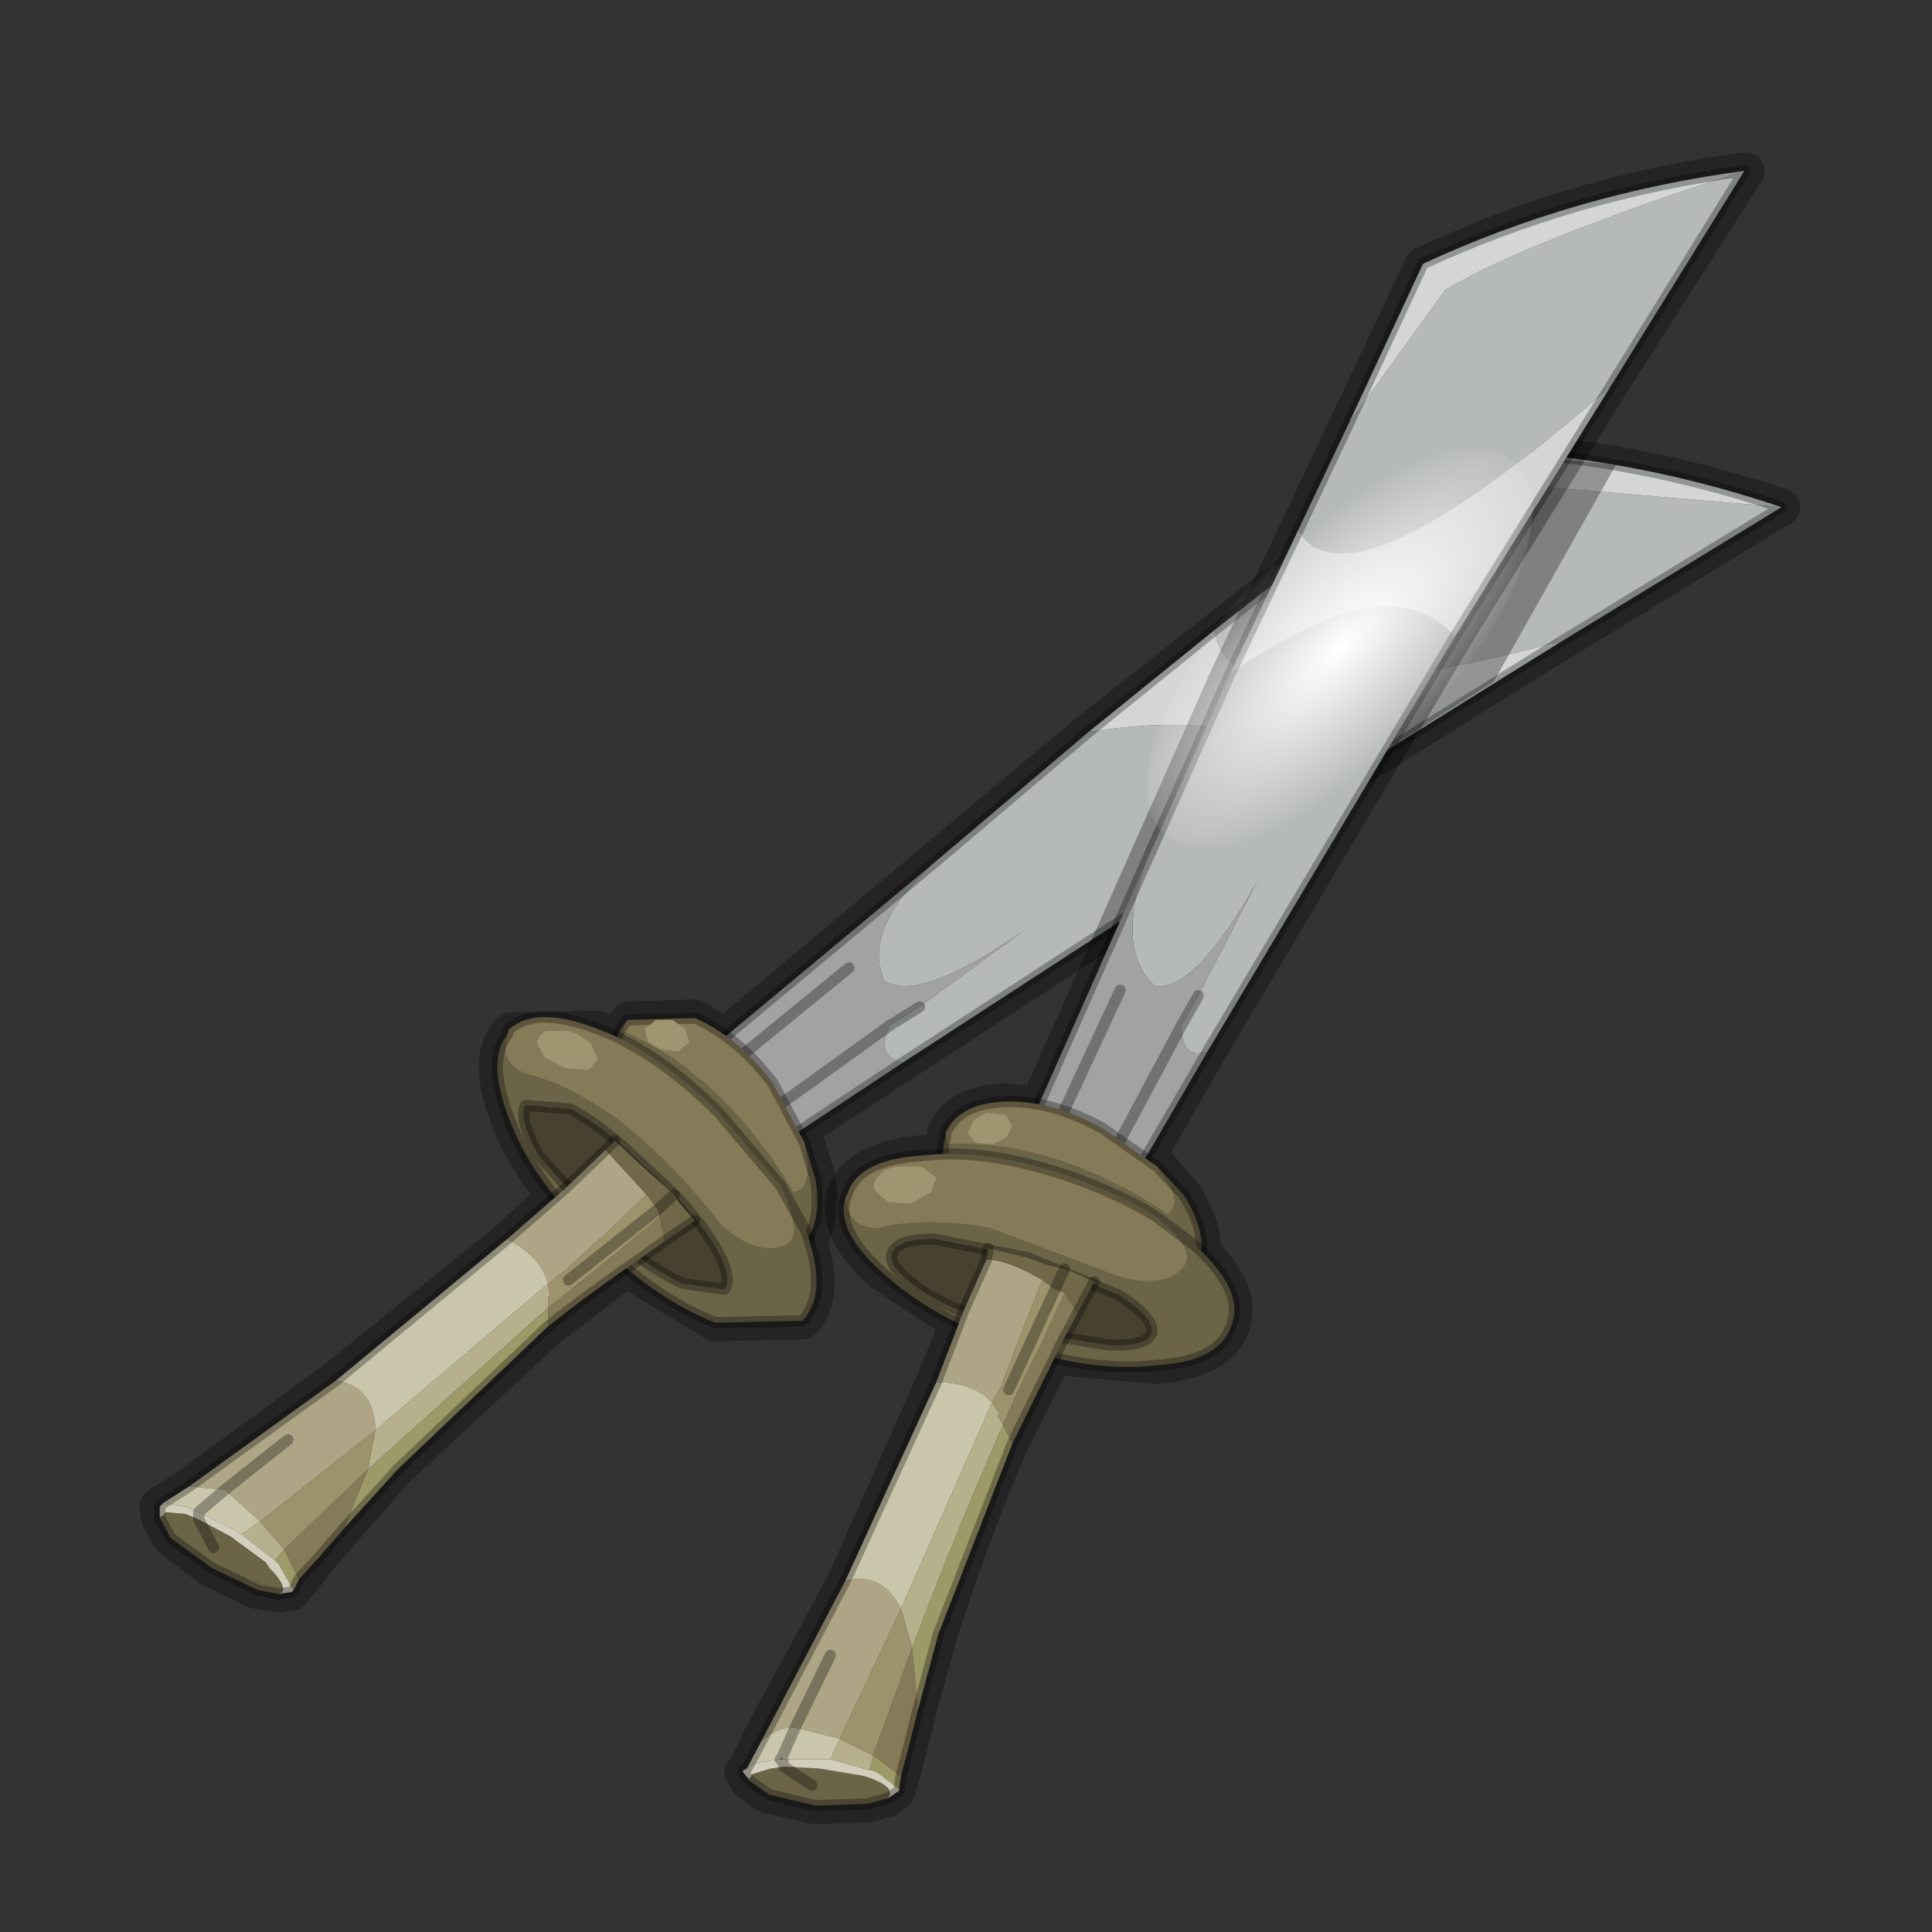 <?xml version="1.0" encoding="UTF-8" standalone="no"?>
<svg xmlns:xlink="http://www.w3.org/1999/xlink" height="520.0px" width="520.0px" xmlns="http://www.w3.org/2000/svg">
  <rect width="100%" height="100%" fill="#333333" stroke="none"/>
  <g transform="matrix(10.0, 0.0, 0.0, 10.0, 0.0, 0.0)">
    <use height="52.0" transform="matrix(1.0, 0.0, 0.0, 1.0, 0.0, 0.0)" width="52.0" xlink:href="#shape0"/>
    <use height="136.85" transform="matrix(0.028, 0.028, -0.071, 0.071, 38.841, 10.511)" width="148.25" xlink:href="#sprite0"/>
  </g>
  <defs>
    <g id="shape0" transform="matrix(1.0, 0.0, 0.0, 1.0, 0.0, 0.0)">
      <path d="M52.0 0.0 L52.0 52.0 0.0 52.0 0.0 0.0 52.0 0.0" fill="#795fa9" fill-opacity="0.0" fill-rule="evenodd" stroke="none"/>
      <path d="M35.3 21.45 L24.3 28.6 21.55 30.4 21.7 30.75 22.0 31.75 Q22.1 32.8 21.75 33.4 22.25 34.85 21.6 35.55 L19.25 35.6 16.85 34.15 14.75 35.75 10.65 39.55 9.25 41.15 8.6 41.9 8.1 42.55 7.85 42.8 7.85 42.85 7.5 42.9 6.9 42.8 5.65 42.2 4.6 41.4 4.3 40.85 4.25 40.55 4.3 40.55 4.4 40.45 5.1 40.0 9.0 37.15 13.65 33.4 14.95 32.2 Q14.1 31.15 13.7 30.1 13.1 28.55 13.65 27.85 L13.75 27.75 16.1 27.7 16.6 27.9 16.85 27.55 16.95 27.45 18.7 27.4 19.5 27.9 29.3 19.7 38.95 12.1 Q43.5 12.15 47.95 13.65 L42.05 17.25 35.3 21.45 M5.35 40.7 L5.35 40.65 5.35 40.7" fill="none" stroke="#000000" stroke-linecap="round" stroke-linejoin="round" stroke-opacity="0.302" stroke-width="1.0"/>
      <path d="M35.2 15.0 L39.15 12.9 47.95 13.65 42.05 17.25 Q32.9 19.65 32.7 16.95 L35.2 15.0 M35.3 21.45 L24.3 28.6 Q23.55 28.45 23.95 27.6 L24.75 27.1 27.55 25.05 Q24.75 27.0 23.8 26.4 23.2 25.05 25.05 23.3 L29.3 19.7 Q34.6 18.9 35.3 21.45" fill="#b5b9b8" fill-rule="evenodd" stroke="none"/>
      <path d="M35.2 15.0 L38.95 12.1 Q43.5 12.15 47.95 13.65 L39.15 12.9 35.2 15.0 M42.05 17.25 L35.3 21.45 Q34.6 18.9 29.3 19.7 L32.7 16.95 Q32.9 19.65 42.05 17.25" fill="#d3d6d5" fill-rule="evenodd" stroke="none"/>
      <path d="M24.3 28.6 L20.45 31.15 19.85 30.55 18.5 29.6 18.1 29.3 17.3 29.75 25.05 23.3 Q23.2 25.05 23.8 26.4 24.75 27.0 27.55 25.05 L24.75 27.1 23.95 27.6 Q23.55 28.45 24.3 28.6 M22.85 26.05 L18.5 29.6 22.85 26.05 M23.95 27.6 L19.85 30.55 23.95 27.6" fill="#a2a2a2" fill-rule="evenodd" stroke="none"/>
      <path d="M47.95 13.65 Q43.5 12.15 38.95 12.1 L35.2 15.0 M47.95 13.65 L42.05 17.25 35.3 21.45 24.3 28.6 20.45 31.15 20.65 31.85 M25.05 23.3 L29.3 19.7 32.7 16.95 35.2 15.0 M19.85 30.55 L20.45 31.15 M18.5 29.6 L22.85 26.05 M19.4 30.9 L19.85 30.55 18.5 29.6 18.1 29.3 17.3 29.75 25.05 23.3 M24.75 27.1 L23.95 27.6 M19.85 30.55 L23.95 27.6" fill="none" stroke="#000000" stroke-linecap="round" stroke-linejoin="round" stroke-opacity="0.302" stroke-width="0.3"/>
      <path d="M38.95 12.1 L43.5 12.5 40.2 18.35 35.3 21.45 32.75 23.0 36.1 14.35 38.95 12.1" fill="#000000" fill-opacity="0.302" fill-rule="evenodd" stroke="none"/>
      <path d="M21.65 30.75 L21.95 31.75 Q22.15 33.05 21.5 33.6 L19.75 33.7 Q18.6 33.2 17.65 31.9 16.7 30.65 16.5 29.3 16.3 28.15 16.85 27.5 L16.75 27.75 Q19.55 28.95 21.35 32.1 L21.5 32.05 Q21.9 31.85 21.65 30.75" fill="#6b6447" fill-rule="evenodd" stroke="none"/>
      <path d="M16.85 27.5 L16.9 27.45 18.7 27.4 Q19.85 27.9 20.8 29.15 L21.65 30.75 Q21.9 31.85 21.5 32.05 L21.35 32.1 Q19.55 28.95 16.75 27.75 L16.85 27.5" fill="#857b58" fill-rule="evenodd" stroke="none"/>
      <path d="M21.65 30.75 L21.95 31.75 Q22.15 33.05 21.5 33.6 L19.75 33.7 Q18.6 33.2 17.65 31.9 16.7 30.65 16.5 29.3 16.3 28.15 16.85 27.5 L16.9 27.45 18.7 27.4 Q19.85 27.9 20.8 29.15 L21.65 30.75 Z" fill="none" stroke="#000000" stroke-linecap="round" stroke-linejoin="round" stroke-opacity="0.302" stroke-width="0.3"/>
      <path d="M18.25 28.3 L17.8 28.25 17.45 28.05 17.35 27.7 17.65 27.45 18.1 27.45 18.45 27.7 18.55 28.05 18.25 28.3" fill="#9f9671" fill-rule="evenodd" stroke="none"/>
      <path d="M21.0 31.9 L21.7 33.15 Q22.3 34.8 21.6 35.55 L19.25 35.6 Q17.6 34.95 16.0 33.35 14.3 31.75 13.7 30.1 13.1 28.55 13.65 27.85 13.4 28.6 14.15 28.9 15.4 29.2 16.85 30.3 18.25 31.45 19.4 32.95 20.4 33.85 21.15 33.5 21.65 33.3 21.0 31.9 M14.15 29.75 Q13.95 30.1 14.5 31.1 L16.25 33.05 Q17.4 34.1 18.4 34.55 L19.5 34.7 Q19.75 34.35 19.15 33.4 18.55 32.45 17.4 31.45 16.3 30.35 15.35 29.85 L14.15 29.75" fill="#6b6447" fill-rule="evenodd" stroke="none"/>
      <path d="M14.15 29.75 L15.35 29.85 Q16.3 30.35 17.4 31.45 18.55 32.45 19.15 33.4 19.75 34.35 19.5 34.7 L18.4 34.55 Q17.4 34.1 16.25 33.05 L14.5 31.1 Q13.95 30.1 14.15 29.75" fill="#474230" fill-rule="evenodd" stroke="none"/>
      <path d="M13.65 27.85 L13.7 27.7 Q14.45 27.05 16.1 27.7 17.7 28.3 19.35 29.95 L21.0 31.9 Q21.65 33.3 21.15 33.5 20.4 33.85 19.4 32.95 18.25 31.45 16.85 30.3 15.4 29.2 14.15 28.9 13.4 28.6 13.65 27.85" fill="#857b58" fill-rule="evenodd" stroke="none"/>
      <path d="M21.0 31.9 L21.7 33.15 Q22.3 34.8 21.6 35.55 L19.25 35.6 Q17.6 34.95 16.0 33.35 14.3 31.75 13.7 30.1 13.1 28.55 13.65 27.85 L13.7 27.7 Q14.45 27.05 16.1 27.7 17.7 28.3 19.35 29.95 L21.0 31.9 M14.15 29.75 L15.35 29.85 Q16.3 30.35 17.4 31.45 18.55 32.45 19.15 33.4 19.75 34.35 19.5 34.7 L18.4 34.55 Q17.4 34.1 16.25 33.05 L14.5 31.1 Q13.95 30.1 14.15 29.75" fill="none" stroke="#000000" stroke-linecap="round" stroke-linejoin="round" stroke-opacity="0.302" stroke-width="0.3"/>
      <path d="M15.85 28.8 L15.2 28.75 14.65 28.45 14.45 28.05 Q14.5 27.85 14.7 27.75 L15.3 27.75 Q15.65 27.85 15.9 28.1 L16.1 28.5 15.85 28.8" fill="#9f9671" fill-rule="evenodd" stroke="none"/>
      <path d="M13.65 33.35 L15.2 32.0 16.3 30.95 17.4 32.15 16.35 33.15 15.2 34.2 14.75 34.55 Q14.55 33.8 13.65 33.35 M5.1 40.0 L9.05 37.15 Q10.1 37.35 10.1 38.5 L7.0 40.95 6.05 40.1 5.1 40.0 M7.75 38.75 L6.05 40.1 7.75 38.75" fill="#ada585" fill-rule="evenodd" stroke="none"/>
      <path d="M13.65 33.35 Q14.55 33.8 14.75 34.55 L10.1 38.5 Q10.1 37.35 9.05 37.15 L13.65 33.35 M4.4 40.45 L5.1 40.0 6.05 40.1 5.4 40.65 6.05 40.1 7.0 40.95 6.5 41.3 6.35 41.2 5.35 40.7 5.0 40.55 4.4 40.45 M5.4 40.65 L5.35 40.7 5.4 40.65" fill="#cac6ac" fill-rule="evenodd" stroke="none"/>
      <path d="M14.75 34.55 L14.8 34.9 14.75 34.9 14.75 35.2 9.9 39.55 10.1 38.5 14.75 34.55 M7.0 40.95 L7.65 41.7 7.4 42.0 6.5 41.3 7.0 40.95" fill="#b6b08d" fill-rule="evenodd" stroke="none"/>
      <path d="M14.75 35.7 L10.7 39.55 9.25 41.15 9.9 39.55 14.75 35.2 14.75 35.7 M8.05 42.5 L7.9 42.8 7.5 42.1 7.4 42.0 7.65 41.7 8.05 42.5" fill="#9e9969" fill-rule="evenodd" stroke="none"/>
      <path d="M14.75 34.55 L15.2 34.2 16.35 33.15 17.4 32.15 17.7 32.55 17.75 32.75 16.8 33.55 15.45 34.65 14.75 35.2 14.75 34.9 14.8 34.9 14.75 34.55 M15.3 34.45 L17.7 32.55 15.3 34.45 M10.1 38.5 L9.9 39.55 7.65 41.7 7.0 40.95 10.1 38.5" fill="#9c926b" fill-rule="evenodd" stroke="none"/>
      <path d="M17.9 33.4 L17.2 33.9 Q15.95 34.75 14.75 35.7 L14.75 35.2 15.45 34.65 16.8 33.55 17.75 32.75 17.9 33.4 M9.25 41.15 L8.6 41.9 8.05 42.5 7.65 41.7 9.9 39.55 9.25 41.15" fill="#857b58" fill-rule="evenodd" stroke="none"/>
      <path d="M7.5 42.9 L6.95 42.8 5.7 42.2 4.6 41.4 4.3 40.85 4.35 40.8 4.4 40.8 4.45 40.7 5.0 40.75 5.35 40.9 6.2 41.35 7.15 42.05 7.25 42.2 Q7.7 42.65 7.6 42.85 L7.5 42.9 M5.75 41.65 L5.35 40.9 5.75 41.65" fill="#6b6447" fill-rule="evenodd" stroke="none"/>
      <path d="M7.9 42.8 L7.85 42.85 7.5 42.9 7.6 42.85 Q7.7 42.65 7.25 42.2 L7.15 42.05 6.2 41.35 5.35 40.9 5.0 40.75 4.45 40.7 4.4 40.8 4.35 40.8 4.3 40.85 4.3 40.55 4.4 40.45 5.0 40.55 5.35 40.7 6.35 41.2 6.5 41.3 7.4 42.0 7.5 42.1 7.9 42.8 M5.35 40.7 L5.35 40.9 5.35 40.7" fill="#d3cebc" fill-rule="evenodd" stroke="none"/>
      <path d="M17.4 32.15 L16.3 30.95 16.55 30.7 17.35 31.45 17.8 31.85 18.15 32.15 18.3 32.4 18.7 32.85 17.9 33.4 17.75 32.75 17.7 32.55 17.4 32.15 M18.15 32.15 L17.7 32.55 18.15 32.15" fill="#71684a" fill-rule="evenodd" stroke="none"/>
      <path d="M16.3 30.95 L15.2 32.0 13.65 33.35 M16.3 30.95 L16.55 30.7 M18.7 32.85 L17.9 33.4 17.2 33.9 Q15.95 34.75 14.75 35.7 L10.7 39.55 9.25 41.15 8.6 41.9 8.05 42.5 7.9 42.8 7.85 42.85 7.5 42.9 6.95 42.8 5.7 42.2 4.6 41.4 4.3 40.85 4.3 40.55 4.4 40.45 5.1 40.0 9.05 37.15 13.65 33.35 M17.7 32.55 L18.15 32.15 M17.7 32.55 L15.3 34.45 M5.35 40.9 L5.35 40.7 5.4 40.65 6.05 40.1 7.75 38.75 M5.4 40.65 L5.35 40.7 M5.35 40.9 L5.75 41.65" fill="none" stroke="#000000" stroke-linecap="round" stroke-linejoin="round" stroke-opacity="0.302" stroke-width="0.3"/>
      <path d="M31.15 31.35 L31.85 32.15 Q32.4 33.0 32.35 33.7 33.45 34.8 33.15 35.65 32.85 36.6 31.1 36.75 L28.35 36.5 27.2 38.8 Q26.1 41.35 25.25 44.05 L24.7 46.05 24.45 47.05 24.25 47.8 24.15 48.15 24.15 48.2 23.9 48.4 23.35 48.55 21.95 48.6 20.65 48.3 20.15 47.95 20.0 47.7 20.1 47.6 20.45 46.85 22.75 42.6 25.15 37.2 25.8 35.6 23.75 34.25 Q22.5 33.15 22.75 32.25 L22.75 32.15 Q23.1 31.2 24.85 31.05 L25.4 31.05 25.45 30.6 25.45 30.5 Q25.8 29.7 27.05 29.65 L27.95 29.75 33.1 18.15 38.3 7.15 Q42.4 5.2 47.0 4.6 L43.3 10.4 39.15 17.1 32.5 28.3 30.9 31.1 31.15 31.35 M21.05 47.3 L21.05 47.35 21.0 47.35 21.05 47.3" fill="none" stroke="#000000" stroke-linecap="round" stroke-linejoin="round" stroke-opacity="0.302" stroke-width="1.0"/>
      <path d="M36.3 11.4 L38.9 7.8 Q41.2 6.45 46.95 4.6 L43.35 10.4 Q36.25 16.6 34.95 14.25 L36.3 11.4 M39.15 17.15 L32.5 28.3 Q31.8 28.55 31.8 27.6 L32.25 26.8 33.85 23.7 Q32.2 26.65 31.1 26.55 30.0 25.6 30.85 23.2 L33.1 18.15 Q37.45 15.1 39.15 17.15" fill="#b5b9b8" fill-rule="evenodd" stroke="none"/>
      <path d="M36.3 11.4 L38.3 7.1 Q42.4 5.2 46.95 4.6 41.2 6.45 38.9 7.8 L36.3 11.4 M43.35 10.4 L39.15 17.15 Q37.45 15.1 33.1 18.15 L34.95 14.25 Q36.25 16.6 43.35 10.4" fill="#d3d6d5" fill-rule="evenodd" stroke="none"/>
      <path d="M32.5 28.3 L30.2 32.25 29.45 32.0 27.8 31.7 27.3 31.65 26.8 32.35 30.85 23.2 Q30.0 25.6 31.1 26.55 32.2 26.65 33.85 23.7 L32.25 26.8 31.8 27.6 Q31.8 28.55 32.5 28.3 M31.8 27.6 L29.45 32.0 31.8 27.6 M30.15 26.65 L27.8 31.7 30.15 26.65" fill="#a2a2a2" fill-rule="evenodd" stroke="none"/>
      <path d="M46.95 4.6 Q42.4 5.2 38.3 7.1 L36.3 11.4 34.95 14.25 M46.95 4.6 L43.35 10.4 39.15 17.15 32.5 28.3 30.2 32.25 30.75 32.8 M29.45 32.0 L30.2 32.25 M29.45 32.0 L27.8 31.7 27.3 31.65 26.8 32.35 30.85 23.2 33.1 18.15 34.95 14.25 M29.15 32.45 L29.45 32.0 31.8 27.6 32.25 26.8 M27.8 31.7 L30.15 26.65" fill="none" stroke="#000000" stroke-linecap="round" stroke-linejoin="round" stroke-opacity="0.302" stroke-width="0.3"/>
      <path d="M25.45 30.6 L25.5 30.8 Q28.45 30.65 31.45 32.7 L31.55 32.55 Q31.8 32.25 31.15 31.4 L31.85 32.15 Q32.55 33.25 32.25 34.05 31.9 34.8 30.7 34.85 29.45 34.9 28.1 34.15 26.65 33.45 25.9 32.35 25.2 31.4 25.45 30.6" fill="#6b6447" fill-rule="evenodd" stroke="none"/>
      <path d="M31.15 31.4 Q31.8 32.25 31.55 32.55 L31.45 32.7 Q28.45 30.65 25.5 30.8 L25.45 30.6 25.45 30.5 Q25.8 29.7 27.05 29.65 28.25 29.6 29.65 30.35 L31.15 31.4" fill="#857b58" fill-rule="evenodd" stroke="none"/>
      <path d="M31.15 31.4 L29.65 30.35 Q28.25 29.6 27.05 29.65 25.8 29.7 25.45 30.5 L25.45 30.6 Q25.2 31.4 25.9 32.35 26.65 33.45 28.1 34.15 29.45 34.9 30.7 34.85 31.9 34.8 32.25 34.05 32.55 33.25 31.85 32.15 L31.15 31.4 Z" fill="none" stroke="#000000" stroke-linecap="round" stroke-linejoin="round" stroke-opacity="0.302" stroke-width="0.3"/>
      <path d="M27.1 30.6 L26.7 30.8 26.25 30.75 26.05 30.5 26.2 30.15 26.55 29.95 27.05 30.0 27.25 30.3 27.1 30.6" fill="#9f9671" fill-rule="evenodd" stroke="none"/>
      <path d="M31.05 32.7 L32.2 33.55 Q33.5 34.75 33.15 35.65 32.85 36.65 31.1 36.75 29.35 36.95 27.2 36.2 25.05 35.45 23.75 34.25 22.5 33.15 22.75 32.25 22.85 33.1 23.65 33.05 24.9 32.75 26.65 33.05 L30.1 34.35 Q31.35 34.7 31.85 34.1 32.25 33.65 31.05 32.7 M25.15 33.35 Q24.05 33.35 24.0 33.8 23.95 34.15 24.9 34.8 25.95 35.4 27.35 35.8 L29.85 36.2 Q30.9 36.25 31.0 35.85 31.05 35.45 30.1 34.85 L27.65 33.85 25.15 33.35" fill="#6b6447" fill-rule="evenodd" stroke="none"/>
      <path d="M25.15 33.35 L27.65 33.85 30.1 34.85 Q31.05 35.45 31.0 35.85 30.9 36.25 29.85 36.2 L27.35 35.8 Q25.95 35.4 24.9 34.8 23.95 34.15 24.0 33.8 24.05 33.35 25.15 33.35" fill="#474230" fill-rule="evenodd" stroke="none"/>
      <path d="M22.75 32.25 L22.8 32.15 Q23.1 31.2 24.85 31.1 26.55 30.9 28.75 31.65 30.05 32.1 31.05 32.7 32.25 33.65 31.85 34.1 31.35 34.7 30.1 34.35 L26.65 33.05 Q24.9 32.75 23.65 33.05 22.85 33.1 22.75 32.25" fill="#857b58" fill-rule="evenodd" stroke="none"/>
      <path d="M31.05 32.7 L32.2 33.55 Q33.5 34.75 33.15 35.65 32.85 36.65 31.1 36.75 29.35 36.95 27.2 36.2 25.05 35.45 23.75 34.25 22.5 33.15 22.75 32.25 L22.8 32.15 Q23.1 31.2 24.85 31.1 26.55 30.9 28.75 31.65 30.05 32.1 31.05 32.7 M25.15 33.35 L27.65 33.85 30.1 34.85 Q31.05 35.45 31.0 35.85 30.9 36.25 29.85 36.2 L27.35 35.8 Q25.95 35.4 24.9 34.8 23.95 34.15 24.0 33.8 24.05 33.35 25.15 33.35" fill="none" stroke="#000000" stroke-linecap="round" stroke-linejoin="round" stroke-opacity="0.302" stroke-width="0.3"/>
      <path d="M25.05 32.1 L24.5 32.4 23.9 32.35 23.55 32.05 Q23.45 31.85 23.65 31.65 23.8 31.45 24.15 31.4 L24.8 31.4 25.2 31.7 25.05 32.1" fill="#9f9671" fill-rule="evenodd" stroke="none"/>
      <path d="M25.2 37.2 L25.95 35.25 26.55 33.9 Q27.1 33.9 28.05 34.45 L27.5 35.85 26.95 37.3 26.7 37.75 Q26.2 37.2 25.2 37.2 M20.5 46.85 L22.75 42.55 Q23.75 42.3 24.25 43.3 L22.6 46.8 21.4 46.5 Q21.0 46.45 20.5 46.85 M22.35 44.55 L21.4 46.5 22.35 44.55" fill="#ada585" fill-rule="evenodd" stroke="none"/>
      <path d="M25.2 37.2 Q26.2 37.2 26.7 37.75 L24.25 43.3 Q23.75 42.3 22.75 42.55 L25.2 37.2 M20.1 47.6 L20.5 46.85 Q21.0 46.45 21.4 46.5 L22.6 46.8 22.35 47.35 22.15 47.35 21.05 47.35 21.05 47.3 21.4 46.5 21.05 47.3 21.0 47.35 20.65 47.4 Q20.2 47.45 20.1 47.6" fill="#cac6ac" fill-rule="evenodd" stroke="none"/>
      <path d="M26.7 37.75 L26.9 38.05 26.85 38.1 27.0 38.35 Q25.7 41.3 24.55 44.35 L24.25 43.3 26.7 37.75 M22.6 46.8 L23.5 47.25 23.4 47.65 22.35 47.35 22.6 46.8" fill="#b6b08d" fill-rule="evenodd" stroke="none"/>
      <path d="M27.25 38.85 L25.25 44.0 24.7 46.05 24.55 44.35 Q25.7 41.3 27.0 38.35 L27.25 38.85 M24.25 47.8 L24.2 48.15 23.6 47.7 23.45 47.65 23.4 47.65 23.5 47.25 24.25 47.8" fill="#9e9969" fill-rule="evenodd" stroke="none"/>
      <path d="M26.7 37.75 L26.95 37.3 27.5 35.85 28.05 34.45 28.4 34.7 28.65 34.8 28.1 36.0 27.35 37.55 27.0 38.35 26.85 38.1 26.9 38.05 26.7 37.75 M27.15 37.4 L28.4 34.7 27.15 37.4 M24.25 43.3 L24.55 44.35 23.5 47.25 22.6 46.8 24.25 43.3" fill="#9c926b" fill-rule="evenodd" stroke="none"/>
      <path d="M29.0 35.35 L28.6 36.1 27.25 38.85 27.0 38.35 27.35 37.55 28.1 36.0 28.65 34.8 29.0 35.35 M24.7 46.05 L24.45 47.05 24.25 47.8 23.5 47.25 24.55 44.35 24.7 46.05" fill="#857b58" fill-rule="evenodd" stroke="none"/>
      <path d="M23.9 48.4 L23.35 48.55 21.95 48.6 20.7 48.3 20.2 47.95 20.15 47.85 20.2 47.85 20.25 47.75 20.75 47.6 21.1 47.55 22.05 47.6 23.25 47.8 23.4 47.85 Q23.95 48.05 23.95 48.25 L23.95 48.3 23.9 48.4 M21.85 48.05 L21.1 47.55 21.85 48.05" fill="#6b6447" fill-rule="evenodd" stroke="none"/>
      <path d="M24.2 48.15 L24.2 48.2 23.9 48.4 23.95 48.3 23.95 48.25 Q23.95 48.05 23.4 47.85 L23.25 47.8 22.05 47.6 21.1 47.55 20.75 47.6 20.25 47.75 20.2 47.85 20.15 47.85 20.2 47.95 20.0 47.7 20.0 47.65 20.1 47.6 Q20.2 47.45 20.65 47.4 L21.0 47.35 21.05 47.35 22.15 47.35 22.35 47.35 23.4 47.65 23.45 47.65 23.6 47.7 24.2 48.15 M21.05 47.35 L21.1 47.55 21.05 47.35" fill="#d3cebc" fill-rule="evenodd" stroke="none"/>
      <path d="M28.05 34.45 Q27.1 33.9 26.55 33.9 L26.6 33.6 27.65 33.85 28.2 34.05 28.65 34.15 28.9 34.25 29.45 34.5 29.0 35.35 28.65 34.8 28.4 34.7 28.05 34.45 M28.65 34.15 L28.4 34.7 28.65 34.15" fill="#71684a" fill-rule="evenodd" stroke="none"/>
      <path d="M26.55 33.9 L25.95 35.25 25.2 37.2 M26.55 33.9 L26.6 33.6 M29.45 34.5 L29.0 35.35 28.6 36.1 27.25 38.85 25.25 44.0 24.7 46.05 24.45 47.05 24.25 47.8 24.2 48.15 24.2 48.2 23.9 48.4 23.35 48.55 21.95 48.6 20.7 48.3 20.2 47.95 20.0 47.7 20.0 47.65 20.1 47.6 20.5 46.85 22.75 42.55 25.2 37.2 M28.4 34.7 L28.65 34.15 M28.4 34.7 L27.15 37.4 M21.1 47.55 L21.05 47.35 M21.05 47.3 L21.05 47.35 M21.4 46.5 L21.05 47.3 21.0 47.35 M21.1 47.55 L21.85 48.05 M21.4 46.5 L22.35 44.55" fill="none" stroke="#000000" stroke-linecap="round" stroke-linejoin="round" stroke-opacity="0.302" stroke-width="0.3"/>
    </g>
    <g id="sprite0" transform="matrix(1.0, 0.0, 0.0, 1.0, 73.5, 65.0)">
      <use height="136.85" transform="matrix(1.0, 0.0, 0.0, 1.0, -73.5, -65.0)" width="148.25" xlink:href="#shape1"/>
    </g>
    <g id="shape1" transform="matrix(1.0, 0.0, 0.0, 1.0, 73.5, 65.0)">
      <path d="M36.65 -54.65 Q60.05 -42.0 69.75 -17.95 80.55 8.9 68.0 34.1 55.45 59.35 26.8 68.2 -1.8 77.05 -29.7 64.3 -57.6 51.6 -68.45 24.75 -79.3 -2.05 -66.75 -27.25 L-66.7 -27.3 Q-54.1 -52.5 -25.5 -61.4 3.1 -70.2 31.0 -57.5 L36.65 -54.65" fill="url(#gradient0)" fill-rule="evenodd" stroke="none"/>
    </g>
    <radialGradient cx="0" cy="0" gradientTransform="matrix(0.091, 0.0, 0.0, 0.091, 0.6, 3.4)" gradientUnits="userSpaceOnUse" id="gradient0" r="819.2" spreadMethod="pad">
      <stop offset="0.0" stop-color="#ffffff"/>
      <stop offset="1.0" stop-color="#ffffff" stop-opacity="0.0"/>
    </radialGradient>
  </defs>
</svg>
